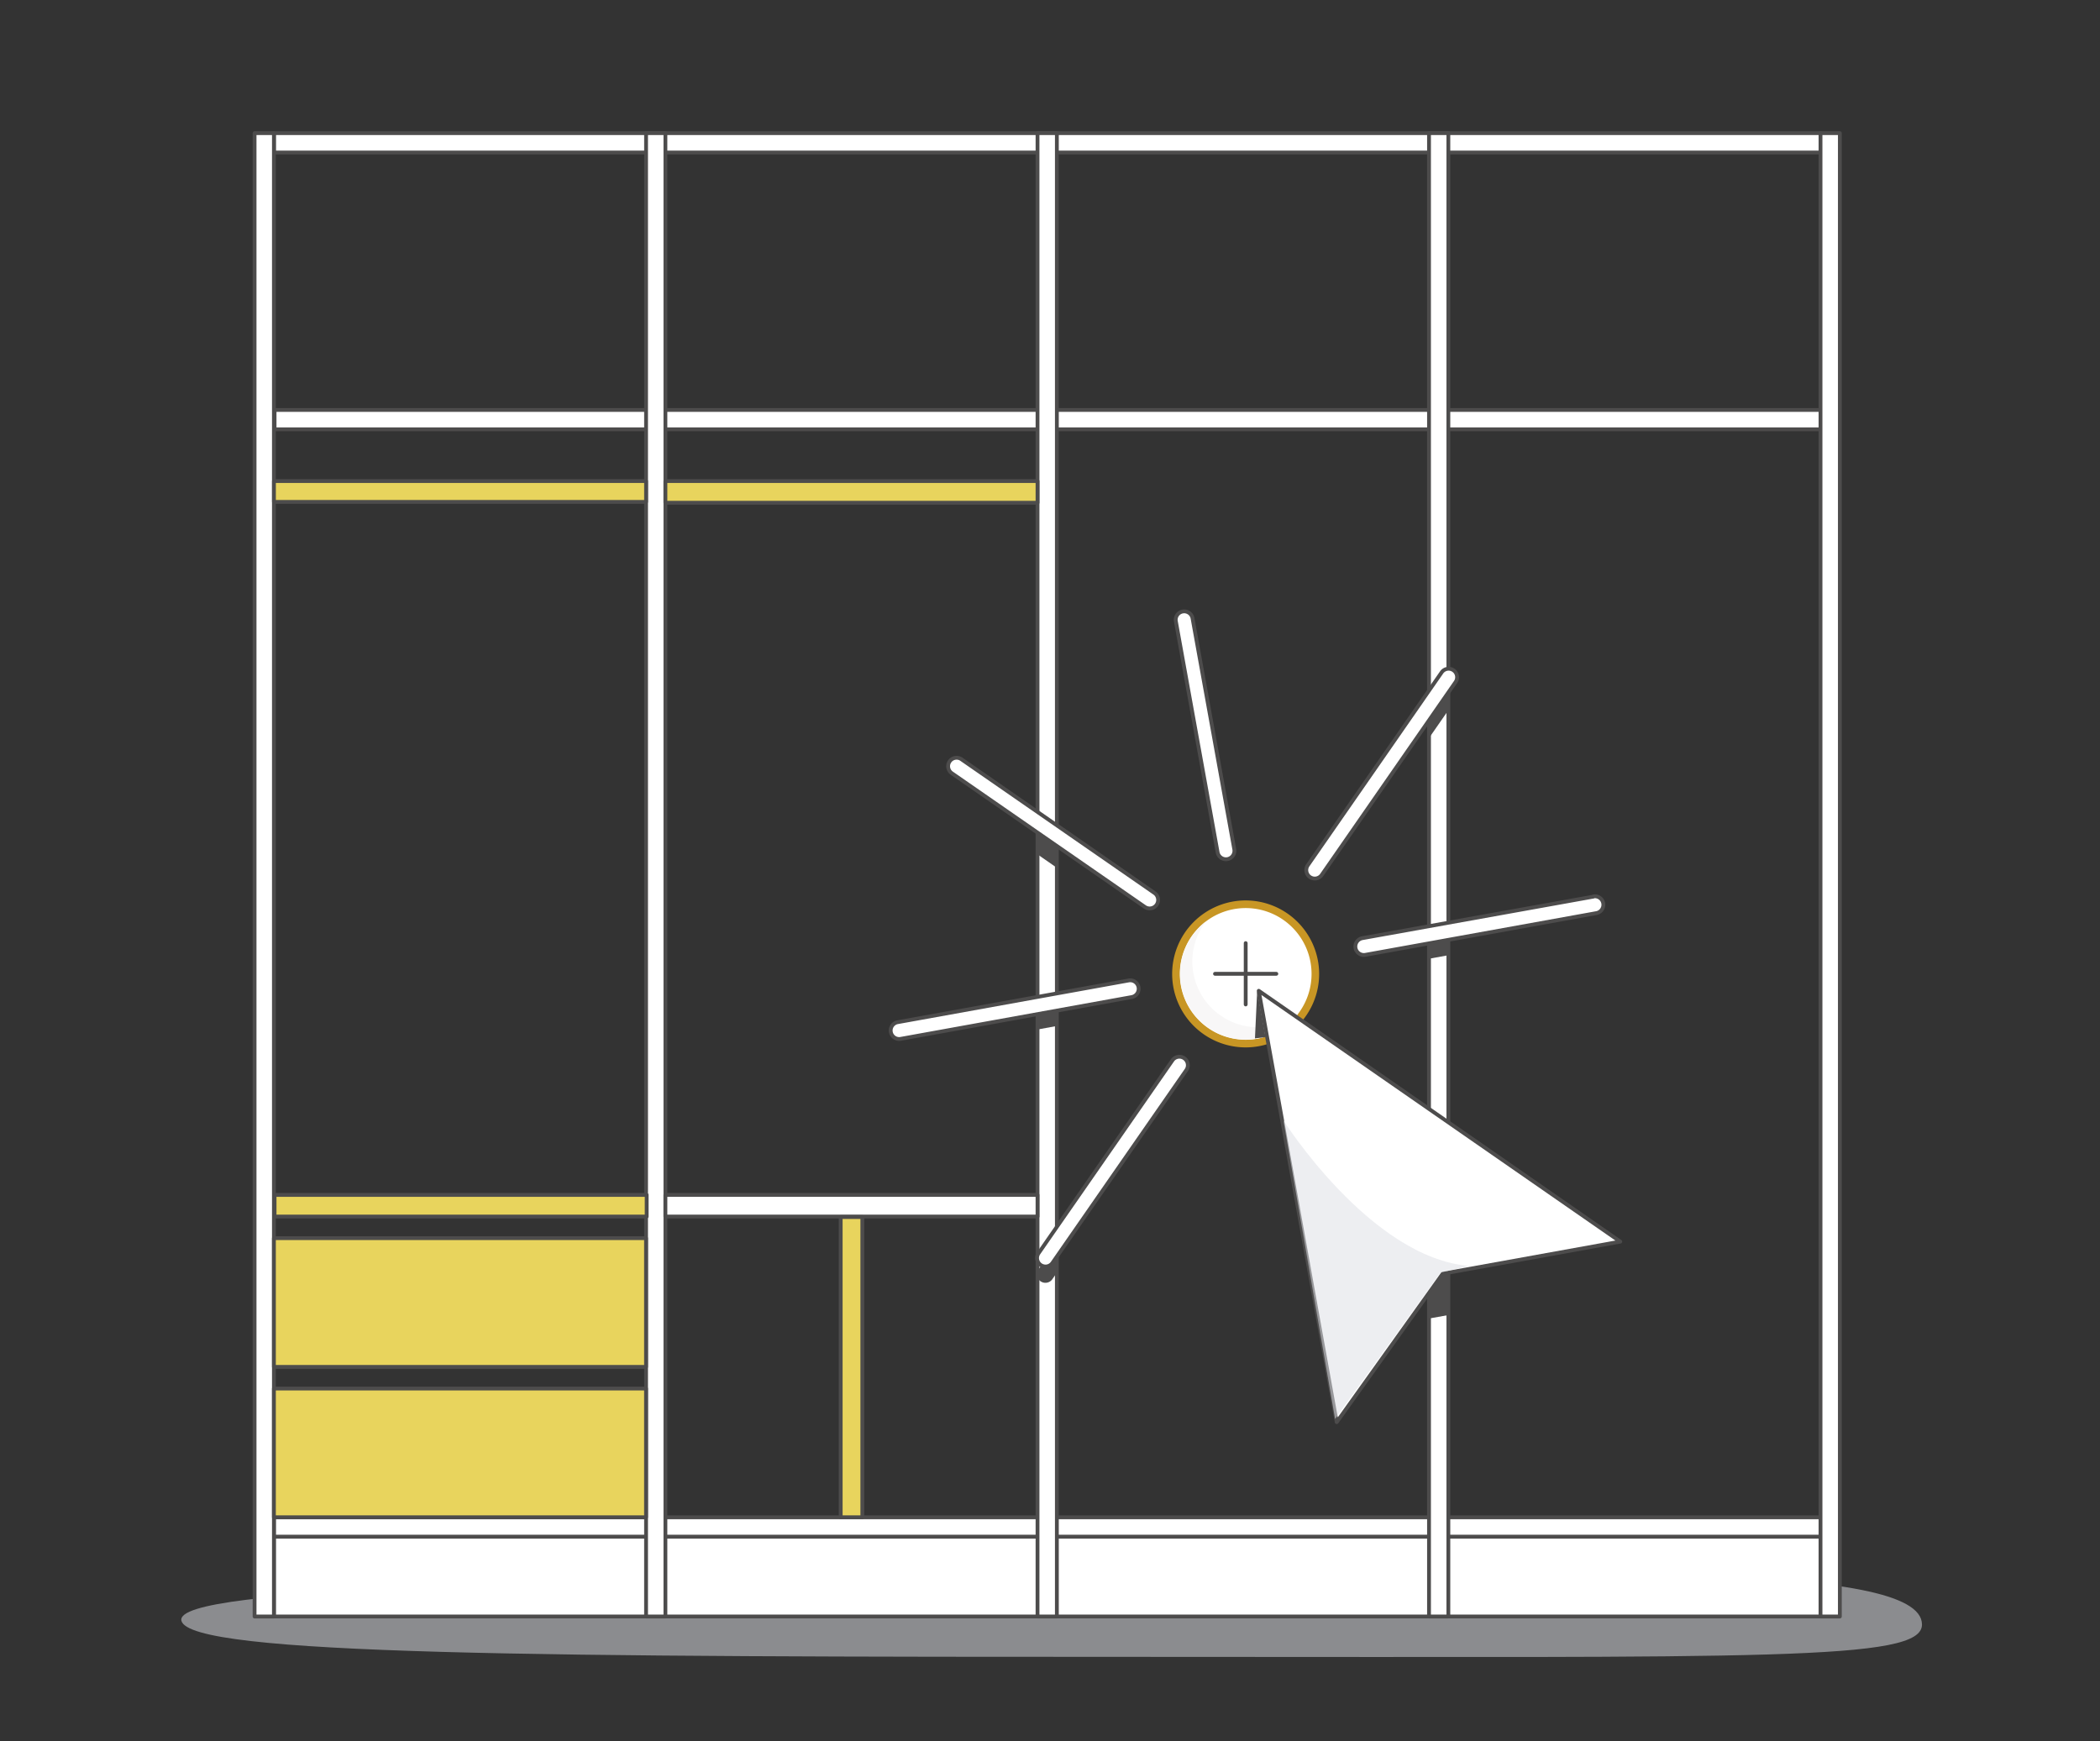 <svg xmlns="http://www.w3.org/2000/svg" viewBox="0 0 550.3 456.39"><rect x="0" y="0" width="550.3" height="456.39" fill="#333333" stroke="none"/><defs><style>.cls-1{isolation:isolate;}.cls-2,.cls-8{fill:#dddfe4;opacity:0.52;}.cls-3,.cls-4{fill:#fff;}.cls-3,.cls-9{stroke:#4d4c4c;stroke-linecap:round;stroke-linejoin:round;}.cls-5{fill:#c89624;}.cls-6{fill:#f8f7f7;}.cls-7{fill:#4d4c4c;}.cls-8{mix-blend-mode:multiply;}.cls-9{fill:#e8d45d;}</style></defs><g class="cls-1"><g id="Ebene_1" data-name="Ebene 1"><path class="cls-2" d="M503.65,425.79c0,9.61-41,8.47-201.11,8.47s-252.78-.33-255-9.47,102-10.4,234.77-11.67S503.64,409.35,503.65,425.79Z"/><rect class="cls-3" x="271.97" y="-92.57" width="5.07" height="405.11" transform="translate(164.52 384.49) rotate(-90)"/><rect class="cls-3" x="271.88" y="-165.21" width="5.07" height="405.28" transform="translate(237 311.85) rotate(-90)"/><rect class="cls-3" x="263.96" y="210.57" width="20.93" height="405.28" transform="translate(-138.79 687.63) rotate(-90)"/><rect class="cls-3" x="271.88" y="197.57" width="5.07" height="405.28" transform="translate(-125.79 674.63) rotate(-90)"/><rect class="cls-3" x="66.71" y="34.89" width="5.07" height="388.79"/><rect class="cls-3" x="477.06" y="34.89" width="5.07" height="388.79"/><rect class="cls-3" x="374.47" y="34.89" width="5.07" height="388.79"/><rect class="cls-3" x="271.88" y="34.89" width="5.07" height="388.79"/><rect class="cls-3" x="169.3" y="34.89" width="5.07" height="388.79"/><path class="cls-4" d="M326.43,273.48a18.26,18.26,0,1,1,18.25-18.25A18.28,18.28,0,0,1,326.43,273.48Z"/><path class="cls-5" d="M326.43,238a17.26,17.26,0,1,1-17.26,17.26A17.26,17.26,0,0,1,326.43,238m0-2a19.26,19.26,0,1,0,19.25,19.26A19.28,19.28,0,0,0,326.43,236Z"/><line class="cls-3" x1="318.39" y1="255.23" x2="334.46" y2="255.23"/><line class="cls-3" x1="326.43" y1="247.19" x2="326.43" y2="263.26"/><path class="cls-6" d="M329.67,269.24A17.24,17.24,0,0,1,316,241.52a17.25,17.25,0,1,0,24.18,24.18A17.19,17.19,0,0,1,329.67,269.24Z"/><polygon class="cls-7" points="374.75 345.53 379.82 344.62 379.82 320.02 374.75 320.37 374.75 345.53"/><path class="cls-7" d="M271.76,269.85l5.47-1v-4.52l-5.47,1m108.06-19.53-5.07.92v4.51l5.07-.92"/><polygon class="cls-7" points="329.44 259.68 328.86 272.15 331.63 271.82 329.44 259.68"/><path class="cls-3" d="M309.92,160.27a2.21,2.21,0,0,0-1.79,2.57l10.94,60.54a2.22,2.22,0,1,0,4.37-.79L312.5,162.05A2.22,2.22,0,0,0,309.92,160.27Z"/><path class="cls-3" d="M298.35,258.75a2.22,2.22,0,0,0-2.58-1.78l-60.54,10.94a2.22,2.22,0,0,0,.79,4.37l60.54-10.95A2.21,2.21,0,0,0,298.35,258.75Z"/><path class="cls-3" d="M417.56,235,357,245.89a2.22,2.22,0,0,0,.79,4.37l60.54-10.94a2.22,2.22,0,0,0-.79-4.37Z"/><path class="cls-3" d="M251.94,199a2.22,2.22,0,0,0-2.53,3.65L300,237.7a2.22,2.22,0,0,0,2.53-3.65Z"/><polygon class="cls-3" points="424.59 325.42 329.85 259.68 350.28 372.74 378.05 333.83 424.59 325.42"/><path class="cls-8" d="M349.86,371.91l-13.55-78.27s22.76,36,48.64,38.15l-7.44,1.75Z"/><polyline class="cls-7" points="271.76 223.84 277.23 227.64 277.23 222.23 271.76 218.44"/><path class="cls-7" d="M277,325.71l-4.8,6.92a2.22,2.22,0,1,0,3.64,2.53L277,333.5Z"/><path class="cls-3" d="M307.23,277.92l-35.07,50.54a2.22,2.22,0,0,0,2.22,3.45,2.19,2.19,0,0,0,1.42-.92l35.08-50.54a2.22,2.22,0,1,0-3.65-2.53Z"/><path class="cls-7" d="M374.47,193.44l5.09-7.33v-6.17a2.21,2.21,0,0,0-1.78.94l-3.31,4.77Z"/><path class="cls-3" d="M344.93,230.23a2.23,2.23,0,0,0,1.43-.92l35.07-50.55a2.22,2.22,0,0,0-3.65-2.53l-35.07,50.55a2.22,2.22,0,0,0,2.22,3.45Z"/><rect class="cls-9" x="117.81" y="80.06" width="5.45" height="97.51" transform="translate(-8.27 249.35) rotate(-90)"/><rect class="cls-9" x="71.78" y="363.93" width="97.51" height="33.74"/><rect class="cls-9" x="71.78" y="324.52" width="97.51" height="33.74"/><rect class="cls-9" x="71.95" y="313.18" width="97.51" height="5.67"/><rect class="cls-3" x="174.37" y="313.18" width="97.51" height="5.67"/><rect class="cls-9" x="174.37" y="126.09" width="97.51" height="5.67"/><rect class="cls-9" x="183.78" y="355.49" width="78.69" height="5.67" transform="translate(581.46 135.2) rotate(90)"/></g></g></svg>